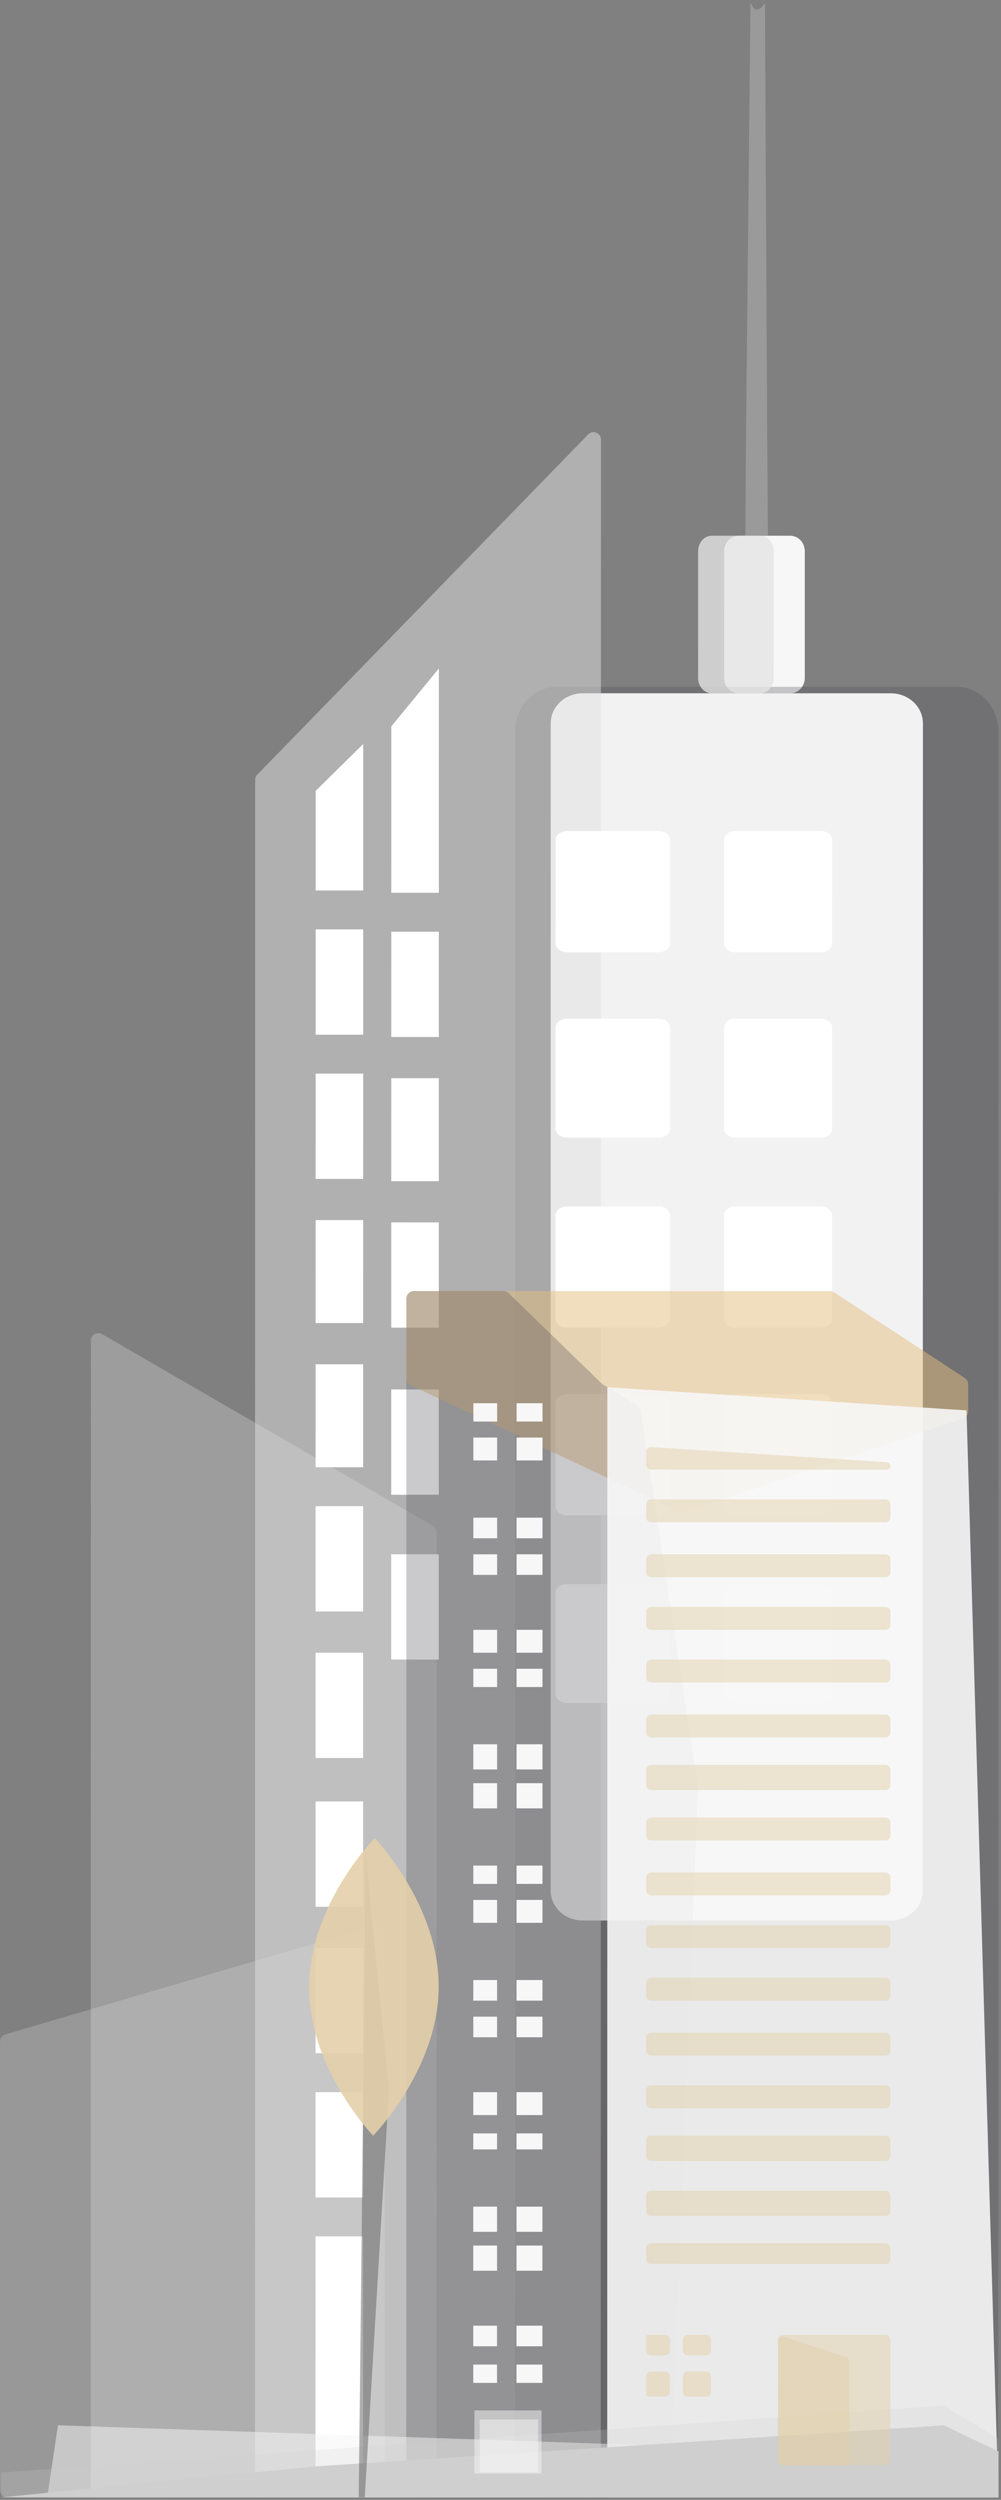 <svg width="403" height="1006" fill="none" xmlns="http://www.w3.org/2000/svg"><rect width="100%" height="100%" fill="#808080" stroke="none"/><path d="M318.156 279.009l-20.785-.002c-1.55-.002-3.036-.657-4.132-1.82-1.096-1.163-1.712-2.74-1.714-4.384l.006-51.006c.002-1.645.618-3.221 1.714-4.384 1.096-1.163 2.582-1.817 4.132-1.819l20.785.003c1.55.002 3.036.656 4.132 1.819 1.096 1.163 1.712 2.74 1.714 4.385l-.005 51.005c-.002 1.645-.619 3.222-1.715 4.385-1.096 1.162-2.582 1.816-4.132 1.818z" fill="#F7F7F7"/><path d="M384.991 1004.98l-160.937-.02c-4.428 0-8.673-1.88-11.803-5.215-3.131-3.336-4.892-7.86-4.896-12.578l.071-692.994c.005-4.718 1.767-9.241 4.898-12.577 3.132-3.336 7.377-5.212 11.805-5.217l161.115.018c4.428.006 8.673 1.883 11.803 5.22 3.131 3.337 4.892 7.86 4.896 12.578l-.071 692.994c-.005 4.718.718 11.55-2.413 14.891-3.131 3.33-10.041 2.9-14.468 2.9z" fill="#4D4B51" fill-opacity=".3"/><path d="M358.648 772.873l-124.111-.014c-3.411-.004-6.681-1.277-9.092-3.538-2.412-2.262-3.768-5.329-3.772-8.527l.048-469.747c.005-3.198 1.362-6.264 3.774-8.525s5.682-3.533 9.093-3.536l124.111.014c3.411.004 6.681 1.277 9.092 3.538 2.412 2.262 3.768 5.328 3.772 8.527l-.048 469.747c-.004 3.198-1.361 6.264-3.774 8.525-2.412 2.261-5.682 3.533-9.093 3.536z" fill="#F2F2F2"/><path d="M300.064 215.595l9.101.001-.321-45.985v-.018L307.96.999c-.914 1.88-2.253 2.853-3.324 2.853-1.071 0-1.581-.97-2.495-2.852l-1.747 168.592v.018l-.33 45.985z" fill="#BCBCBC" fill-opacity=".43"/><path d="M102.727 351.88l-.066 650.09a3.003 3.003 0 002.999 3l133.2.01a3 3 0 003.001-3l.067-655.566.016-161.282.001-8.214c.001-2.693-3.272-4.022-5.15-2.092L103.581 311.739a3 3 0 00-.85 2.092l-.001 12.769-.003 25.28z" fill="#E1E1E1" fill-opacity=".5"/><path d="M175.779 637.028l-.038 364.942c0 1.66-1.343 3-3 3l-133.2-.01c-1.657 0-3-1.34-3-3l.038-368.036.01-90.865v-3.586c0-2.311 2.504-3.754 4.503-2.595l133.192 77.161a2.997 2.997 0 011.497 2.596l-.001 6.151-.001 14.242z" fill="#E1E1E1" fill-opacity=".3"/><path d="M154.874 859.851l-.015 142.119c0 1.66-1.343 3-3 3l-148.86-.02c-1.657 0-3-1.34-3-3l.015-143.335.004-35.838v-1.222a3 3 0 012.154-2.878l148.864-43.774a2.999 2.999 0 013.846 2.878l-.007 76.452-.001 5.618z" fill="#E1E1E1" fill-opacity=".25"/><path d="M157.524 475.332l19.14.002.004-41.45-19.14-.002-.004 41.45zm-.006 58.951l19.14.002.005-42.371-19.14-.002-.005 42.371zm-.006 67.24l19.14.002.005-42.371-19.14-.002-.005 42.371zm-.007 66.322l19.14.003.004-42.372-19.14-.002-.004 42.371z" fill="#fff"/><path d="M306.049 279.008l-19.505-.003c-1.455-.002-2.849-.656-3.877-1.819-1.029-1.163-1.607-2.74-1.608-4.385l.005-51.006c.002-1.644.58-3.221 1.609-4.384 1.028-1.163 2.423-1.817 3.877-1.819l19.506.003c1.454.002 2.848.656 3.877 1.819 1.028 1.163 1.606 2.74 1.608 4.385l-.005 51.006c-.002 1.645-.581 3.221-1.609 4.384-1.029 1.163-2.424 1.817-3.878 1.819z" fill="#E4E4E4" fill-opacity=".78"/><path d="M264.96 383.23l-36.504-.004c-1.273-.001-2.494-.38-3.394-1.053-.901-.673-1.407-1.586-1.408-2.537l.004-41.64c.001-.952.508-1.864 1.408-2.537.901-.673 2.122-1.051 3.395-1.052l36.504.004c1.273.001 2.494.38 3.395 1.053.9.673 1.406 1.585 1.408 2.537l-.004 41.64c-.002.952-.509 1.864-1.409 2.537-.901.673-2.122 1.051-3.395 1.052zm65.523.01l-34.437-.004c-1.202-.002-2.353-.38-3.203-1.053-.849-.673-1.327-1.586-1.328-2.538l.004-41.639c.002-.952.48-1.864 1.329-2.537.85-.673 2.001-1.052 3.203-1.052l34.437.004c1.202.001 2.353.379 3.203 1.052.849.673 1.327 1.586 1.328 2.538l-.004 41.639c-.002.952-.48 1.865-1.329 2.537-.85.673-2.001 1.052-3.203 1.053zm-65.529 74.6l-36.503-.004c-1.274-.001-2.495-.373-3.395-1.033-.9-.66-1.407-1.556-1.408-2.489l.004-40.855c.002-.933.508-1.828 1.409-2.489.9-.66 2.121-1.031 3.394-1.032l36.504.004c1.274.001 2.494.373 3.395 1.033.9.661 1.407 1.556 1.408 2.49l-.004 40.854c-.002.934-.508 1.829-1.409 2.489-.9.66-2.121 1.031-3.395 1.032zm65.522.012l-34.438-.004c-1.201-.002-2.353-.373-3.202-1.033-.85-.661-1.328-1.556-1.329-2.49l.004-40.854c.002-.934.48-1.829 1.329-2.489.85-.66 2.002-1.031 3.203-1.032l34.437.004c1.202.001 2.354.372 3.203 1.033.849.66 1.327 1.555 1.328 2.489l-.004 40.854c-.001.934-.479 1.829-1.329 2.489-.849.66-2.001 1.032-3.202 1.033zm-65.532 76.443l-36.503-.005c-1.274-.001-2.495-.38-3.395-1.053-.9-.673-1.407-1.585-1.408-2.537l.004-41.64c.002-.951.508-1.864 1.409-2.537.9-.672 2.121-1.051 3.395-1.052l36.503.004c1.274.002 2.495.38 3.395 1.053.9.673 1.407 1.586 1.408 2.538l-.004 41.639c-.002.952-.508 1.864-1.409 2.537-.9.673-2.121 1.052-3.395 1.053zm65.524.009l-34.438-.004c-1.201-.001-2.353-.38-3.202-1.053-.85-.673-1.327-1.585-1.329-2.537l.005-41.64c.001-.952.479-1.864 1.328-2.537.85-.673 2.002-1.051 3.203-1.052l34.438.004c1.201.001 2.353.38 3.202 1.053.85.673 1.327 1.585 1.329 2.537l-.005 41.64c-.001.952-.479 1.864-1.329 2.537-.849.673-2.001 1.051-3.202 1.052zm-65.531 75.522l-36.504-.004c-1.274-.002-2.494-.38-3.395-1.053-.9-.673-1.407-1.586-1.408-2.538l.004-41.639c.002-.952.509-1.864 1.409-2.537.901-.673 2.121-1.052 3.395-1.052l36.504.004c1.273.001 2.494.38 3.394 1.053.901.673 1.407 1.585 1.408 2.537l-.004 41.64c-.001.951-.508 1.864-1.409 2.537-.9.672-2.121 1.051-3.394 1.052zm65.523.009l-34.438-.004c-1.201-.001-2.353-.38-3.202-1.053-.85-.673-1.327-1.585-1.329-2.537l.005-41.64c.001-.951.479-1.864 1.329-2.537.849-.672 2.001-1.051 3.202-1.052l34.438.004c1.201.001 2.353.38 3.202 1.053.85.673 1.327 1.586 1.329 2.537l-.005 41.64c-.001.952-.479 1.864-1.328 2.537-.85.673-2.002 1.051-3.203 1.052zm-65.529 75.521l-36.504-.004c-1.273-.002-2.494-.373-3.395-1.034-.9-.66-1.406-1.555-1.408-2.489l.005-40.854c.001-.934.508-1.829 1.408-2.489.901-.66 2.122-1.031 3.395-1.032l36.504.004c1.273.001 2.494.373 3.394 1.033.901.66 1.407 1.556 1.409 2.489l-.005 40.854c-.001.934-.508 1.829-1.408 2.489-.901.661-2.122 1.032-3.395 1.033zm65.521.011l-34.437-.004c-1.202-.001-2.353-.372-3.203-1.033-.849-.66-1.327-1.555-1.328-2.489l.004-40.854c.001-.934.479-1.829 1.329-2.489.849-.66 2.001-1.032 3.203-1.033l34.437.004c1.201.002 2.353.373 3.202 1.033.85.661 1.328 1.556 1.329 2.49l-.004 40.854c-.002.934-.48 1.829-1.329 2.489-.85.66-2.002 1.031-3.203 1.032z" fill="#fff"/><path d="M387.761 570.812a3 3 0 002.043-2.842l.001-10.92a3 3 0 00-1.356-2.509l-52.644-34.485a3.001 3.001 0 00-1.644-.49l-167.552-.019a3 3 0 00-3.001 2.999l-.003 32.184a3 3 0 001.723 2.715l108.258 50.948a3 3 0 002.235.129l111.94-37.71z" fill="#E4BF80" fill-opacity=".5"/><path d="M163.607 539.068v-4.749l.001-9.06v-2.714a3 3 0 013.001-3l36.078.005a3 3 0 012.089.847l37.487 36.389c.168.162.354.305.555.425l13.59 8.092a3.002 3.002 0 011.431 2.123l23.155 151.154c.03.19.04.382.033.573L269.83 1002.1a3 3 0 01-2.998 2.88l-100.273-.01c-1.657 0-3-1.34-3-3l.046-443.45.002-19.452z" fill="#4D4B51" fill-opacity=".3"/><path d="M127.075 474.408l19.14.002.004-42.371-19.14-.002-.004 42.371zm30.455-57.107l19.14.002.004-42.372-19.14-.002-.004 42.372zm-30.449-.924l19.14.002.004-42.371-19.14-.003-.004 42.372zm30.455-57.106l19.14.002.009-90.269-19.142 23.293-.007 66.974zm-30.449-.926l19.14.003.006-58.952-19.142 18.863-.004 40.086zm-.018 174.09l19.14.003.004-41.451-19.14-.002-.004 41.45zm-.014 116.063l19.14.002.005-42.371-19.14-.002-.005 42.371zm.008-58.031l19.14.002.004-41.45-19.14-.003-.004 41.451zm-.025 235.806l19.14.002.004-42.371-19.14-.002-.004 42.371zm.006-58.951l19.14.002.004-42.371-19.14-.002-.004 42.371zm-.012 116.982l19.14.003.004-42.372-19.14-.002-.004 42.371zm-.012 110.532l19.14.002.01-94.875-19.14-.002-.01 94.875zm.031-287.387l19.14.002.005-42.371-19.14-.002-.005 42.371z" fill="#fff"/><path d="M244.516 558.242l144.599 9.323L401.94 1005l-157.47-.02.046-446.738z" fill="#F7F7F7" fill-opacity=".9"/><path d="M23.337 975.986l374.333 12.65 4.331 16.394-383-.04 4.335-29.004z" fill="#F7F7F7" fill-opacity=".5"/><path d="M127.501 992.5l252.5-16.498 22 10.498v18.53l-401.569-.04 127.069-12.49z" fill="#CFCFCF"/><path d="M.431 1004.99l.069.01v-.01l401.5.04v-23.623l-21.999-13.384L.431 995l.069 9.99H.43z" fill="#CFCFCF" fill-opacity=".2"/><path d="M191.001 995.37l.003-25.371 27 .003-.003 25.371-24.752-.003h-2.248z" fill="#F7F7F7" fill-opacity=".5"/><path d="M207.973 572.053l.001-7.369 10.44.002-.001 7.368-9.57-.001h-.87zm.87 6.448l9.571.001-.001 9.211-10.44-.001.001-9.211h.869zm-18.268-13.817l9.57.002-.001 7.368-9.57-.001.001-7.369zm0 13.817l9.57.001-.001 9.211-9.57-.001.001-9.211zm17.394 40.528l.001-8.29 10.44.001-.001 8.29-9.57-.001h-.87zm.871 6.448l9.57.002-.001 8.29-10.44-.002.001-8.29h.87zm-18.269-14.738l9.57.001-.001 8.29-9.57-.001.001-8.29zm-.002 14.738l9.57.002-.001 8.29-9.57-.002.001-8.29zm17.396 39.61l.001-9.211 10.44.001-.001 9.211-9.57-.001h-.87zm.869 6.447l9.57.001v7.369l-10.44-.001v-7.369h.87zm-18.267-15.658l9.57.001-.001 9.211-9.57-.001.001-9.211zm-.004 15.658l9.57.001-.001 7.369-9.57-.001.001-7.369zm17.396 40.529l.001-10.133 10.44.002-.001 10.132-9.57-.001h-.87zm.869 5.526l9.57.001-.001 10.132-10.44-.001.001-10.132h.87zm-18.267-15.658l9.57.001-.001 10.132-9.57-.001.001-10.132zm-.002 15.658l9.57.001-.001 10.132-9.57-.001.001-10.132zm17.397 40.529v-7.369l10.44.001v7.369l-9.571-.001h-.869zm.868 6.449l9.571.001-.001 9.212-10.44-.002.001-9.211h.869zm-18.269-13.818l9.57.001-.001 7.369-9.57-.001.001-7.369zm0 13.818l9.57.001-.001 9.212-9.57-.002.001-9.211zm17.395 40.528l.001-8.29 10.44.002-.001 8.29-9.571-.001-.869-.001zm.87 6.447l9.571.001-.001 8.29-10.44-.001.001-8.29h.869zm-18.269-14.736l9.57.001-.001 8.29-9.57-.001.001-8.29zm0 14.736l9.57.001-.001 8.29-9.57-.001.001-8.29zm17.395 39.609l.001-9.211 10.44.001-.001 9.212-9.571-.002h-.869zm.868 7.369l9.571.001-.001 6.448-10.44-.001.001-6.448h.869zm-18.267-16.58l9.57.001-.001 9.212-9.57-.002.001-9.211zm-.002 16.58l9.57.001v6.448l-9.57-.001v-6.448zm17.397 39.609l.001-10.132 10.44.001-.001 10.132-9.571-.001h-.869zm.866 5.526l9.571.001-.001 10.133-10.44-.002.001-10.132h.869zm-18.267-15.658l9.57.001-.001 10.132-9.57-.001.001-10.132zm-.002 15.658l9.57.001-.001 10.133-9.57-.002.001-10.132zm17.397 40.528l.001-8.29 10.44.002-.001 8.29-9.571-.002h-.869zm.868 7.369l9.571.001-.001 7.369-10.44-.002.001-7.368h.869zm-18.269-15.659l9.57.002v8.29l-9.57-.002v-8.29zm0 15.659l9.57.001v7.369l-9.57-.001v-7.369z" fill="#F7F7F7"/><path d="M193.141 994.843l.002-21.186 23.49.003-.002 21.186-21.534-.003h-1.956z" fill="#F7F7F7" fill-opacity=".5"/><path d="M262.303 582.329l94.791 6.117a1.487 1.487 0 01-.096 2.968l-94.825-.011a2 2 0 01-1.999-2v-5.078a2 2 0 012.129-1.996zm-.133 21.049l94.31.01a2 2 0 012 2.001v5.211a2 2 0 01-2 2l-94.31-.011a2 2 0 01-2-2.001v-5.211a2 2 0 012-1.999zm-.001 22.107l94.31.011a2 2 0 011.999 2v5.211a2 2 0 01-2 2l-94.31-.011a2 2 0 01-2-2v-5.211a2 2 0 012.001-2zm-.002 21.186l94.31.01a2 2 0 011.999 2.001v5.211a2 2 0 01-2 2l-94.31-.011a2 2 0 01-2-2.001v-5.211a2 2 0 012.001-1.999zm-.02 192.513l94.31.011a2 2 0 012 2l-.001 5.211a2 2 0 01-2 2l-94.31-.011a2 2 0 01-2-2l.001-5.211a2 2 0 012-2zm-.002 20.266l94.31.011a2 2 0 012 2l-.001 6.132a2 2 0 01-2 2l-94.31-.011a2 2 0 01-2-2l.001-6.132a2 2 0 012-2zm-.002 22.105l94.31.011a2 2 0 012 2l-.001 6.133c0 1.104-.895 2-2 1.999l-94.31-.01a2.002 2.002 0 01-2-2.001l.001-6.132a2 2 0 012-2zm-.002 21.186l94.31.011a2 2 0 012 2v4.29a2 2 0 01-2.001 2l-94.31-.011a2 2 0 01-1.999-2v-4.29a2 2 0 012-2zm.024-234.885l94.31.011a2 2 0 011.999 2v5.211a2 2 0 01-2 2l-94.31-.011a2 2 0 01-2-2v-5.211a2 2 0 012.001-2zm-.002 22.108l94.31.01a2 2 0 011.999 2.001v5.211a2 2 0 01-2 2l-94.31-.011a2 2 0 01-2-2.001v-5.211a2 2 0 012.001-1.999zm-.002 20.265l94.31.011a2 2 0 011.999 2v6.132a2 2 0 01-2 2l-94.31-.011a2 2 0 01-2-2l.001-6.132a2 2 0 012-2zm-.002 21.186l94.31.011a2 2 0 012 2l-.001 5.211a2 2 0 01-2 2l-94.31-.011a2 2 0 01-2-2l.001-5.212a2 2 0 012-1.999zm-.004 22.105l94.31.011a2 2 0 012 2l-.001 5.211a2 2 0 01-2 2l-94.31-.011a2 2 0 01-2-2l.001-5.211a2 2 0 012-2zm-.002 21.186l94.31.011a2 2 0 012 2l-.001 5.211a2 2 0 01-2 2l-94.31-.011a2 2 0 01-2-2l.001-5.212a2 2 0 012-1.999zm-.002 21.185l94.31.011a2 2 0 012 2l-.001 5.211a2 2 0 01-2 2l-94.31-.011a2 2 0 01-2-2l.001-5.211a2 2 0 012-2zm-.002 22.108l94.31.011a2 2 0 012 2l-.001 5.211a2 2 0 01-2 2l-94.31-.011a2 2 0 01-2-2l.001-5.212a2 2 0 012-1.999zm53.058 121.594l41.24.004a2 2 0 012 2.001l-.005 48.503a2 2 0 01-2 2l-41.24-.005a2 2 0 01-2-2l.005-48.504a2 2 0 012-1.999z" fill="#E3D0AA" fill-opacity=".5"/><path d="M315.826 940.442l24.709 8.036a2 2 0 011.382 1.903l-.004 39.716a2 2 0 01-2 2l-24.71-.003a2 2 0 01-2-2l.005-47.75a2 2 0 012.618-1.902z" fill="#E3D0AA" fill-opacity=".5"/><path d="M260.931 964.455a.797.797 0 01-.797-.797l.001-7.335a2 2 0 012-2l5.57.001a2 2 0 012 2l-.001 6.132a2 2 0 01-2 2l-6.773-.001zm.003-24.87l6.773.001a2 2 0 012 2l-.001 4.29a2 2 0 01-2 2l-5.57-.001a2 2 0 01-2-2l.001-5.493c0-.44.357-.797.797-.797zm15.99 14.738l7.31.001a2 2 0 012 2v6.132a2 2 0 01-2.001 2l-7.31-.001c-1.104 0-2-.895-1.999-2v-6.132a2 2 0 012-2zm.002-14.738l7.31.001a2 2 0 012 2v4.29a2 2 0 01-2.001 2l-7.31-.001a2 2 0 01-1.999-2v-4.29a2 2 0 012-2z" fill="#E4D0A9" fill-opacity=".5"/><path d="M146.879 785.229l.004-41.855 9.734 97.219-9.761 164.377h-2.436l2.459-219.741z" fill="#606060" fill-opacity=".5"/><path d="M124.431 799.452c-.173 33.067 25.785 59.983 25.785 59.983s26.24-26.695 26.414-59.761c.173-33.067-25.785-59.984-25.785-59.984s-26.24 26.695-26.414 59.762z" fill="#E3D0AA" fill-opacity=".9"/></svg>
